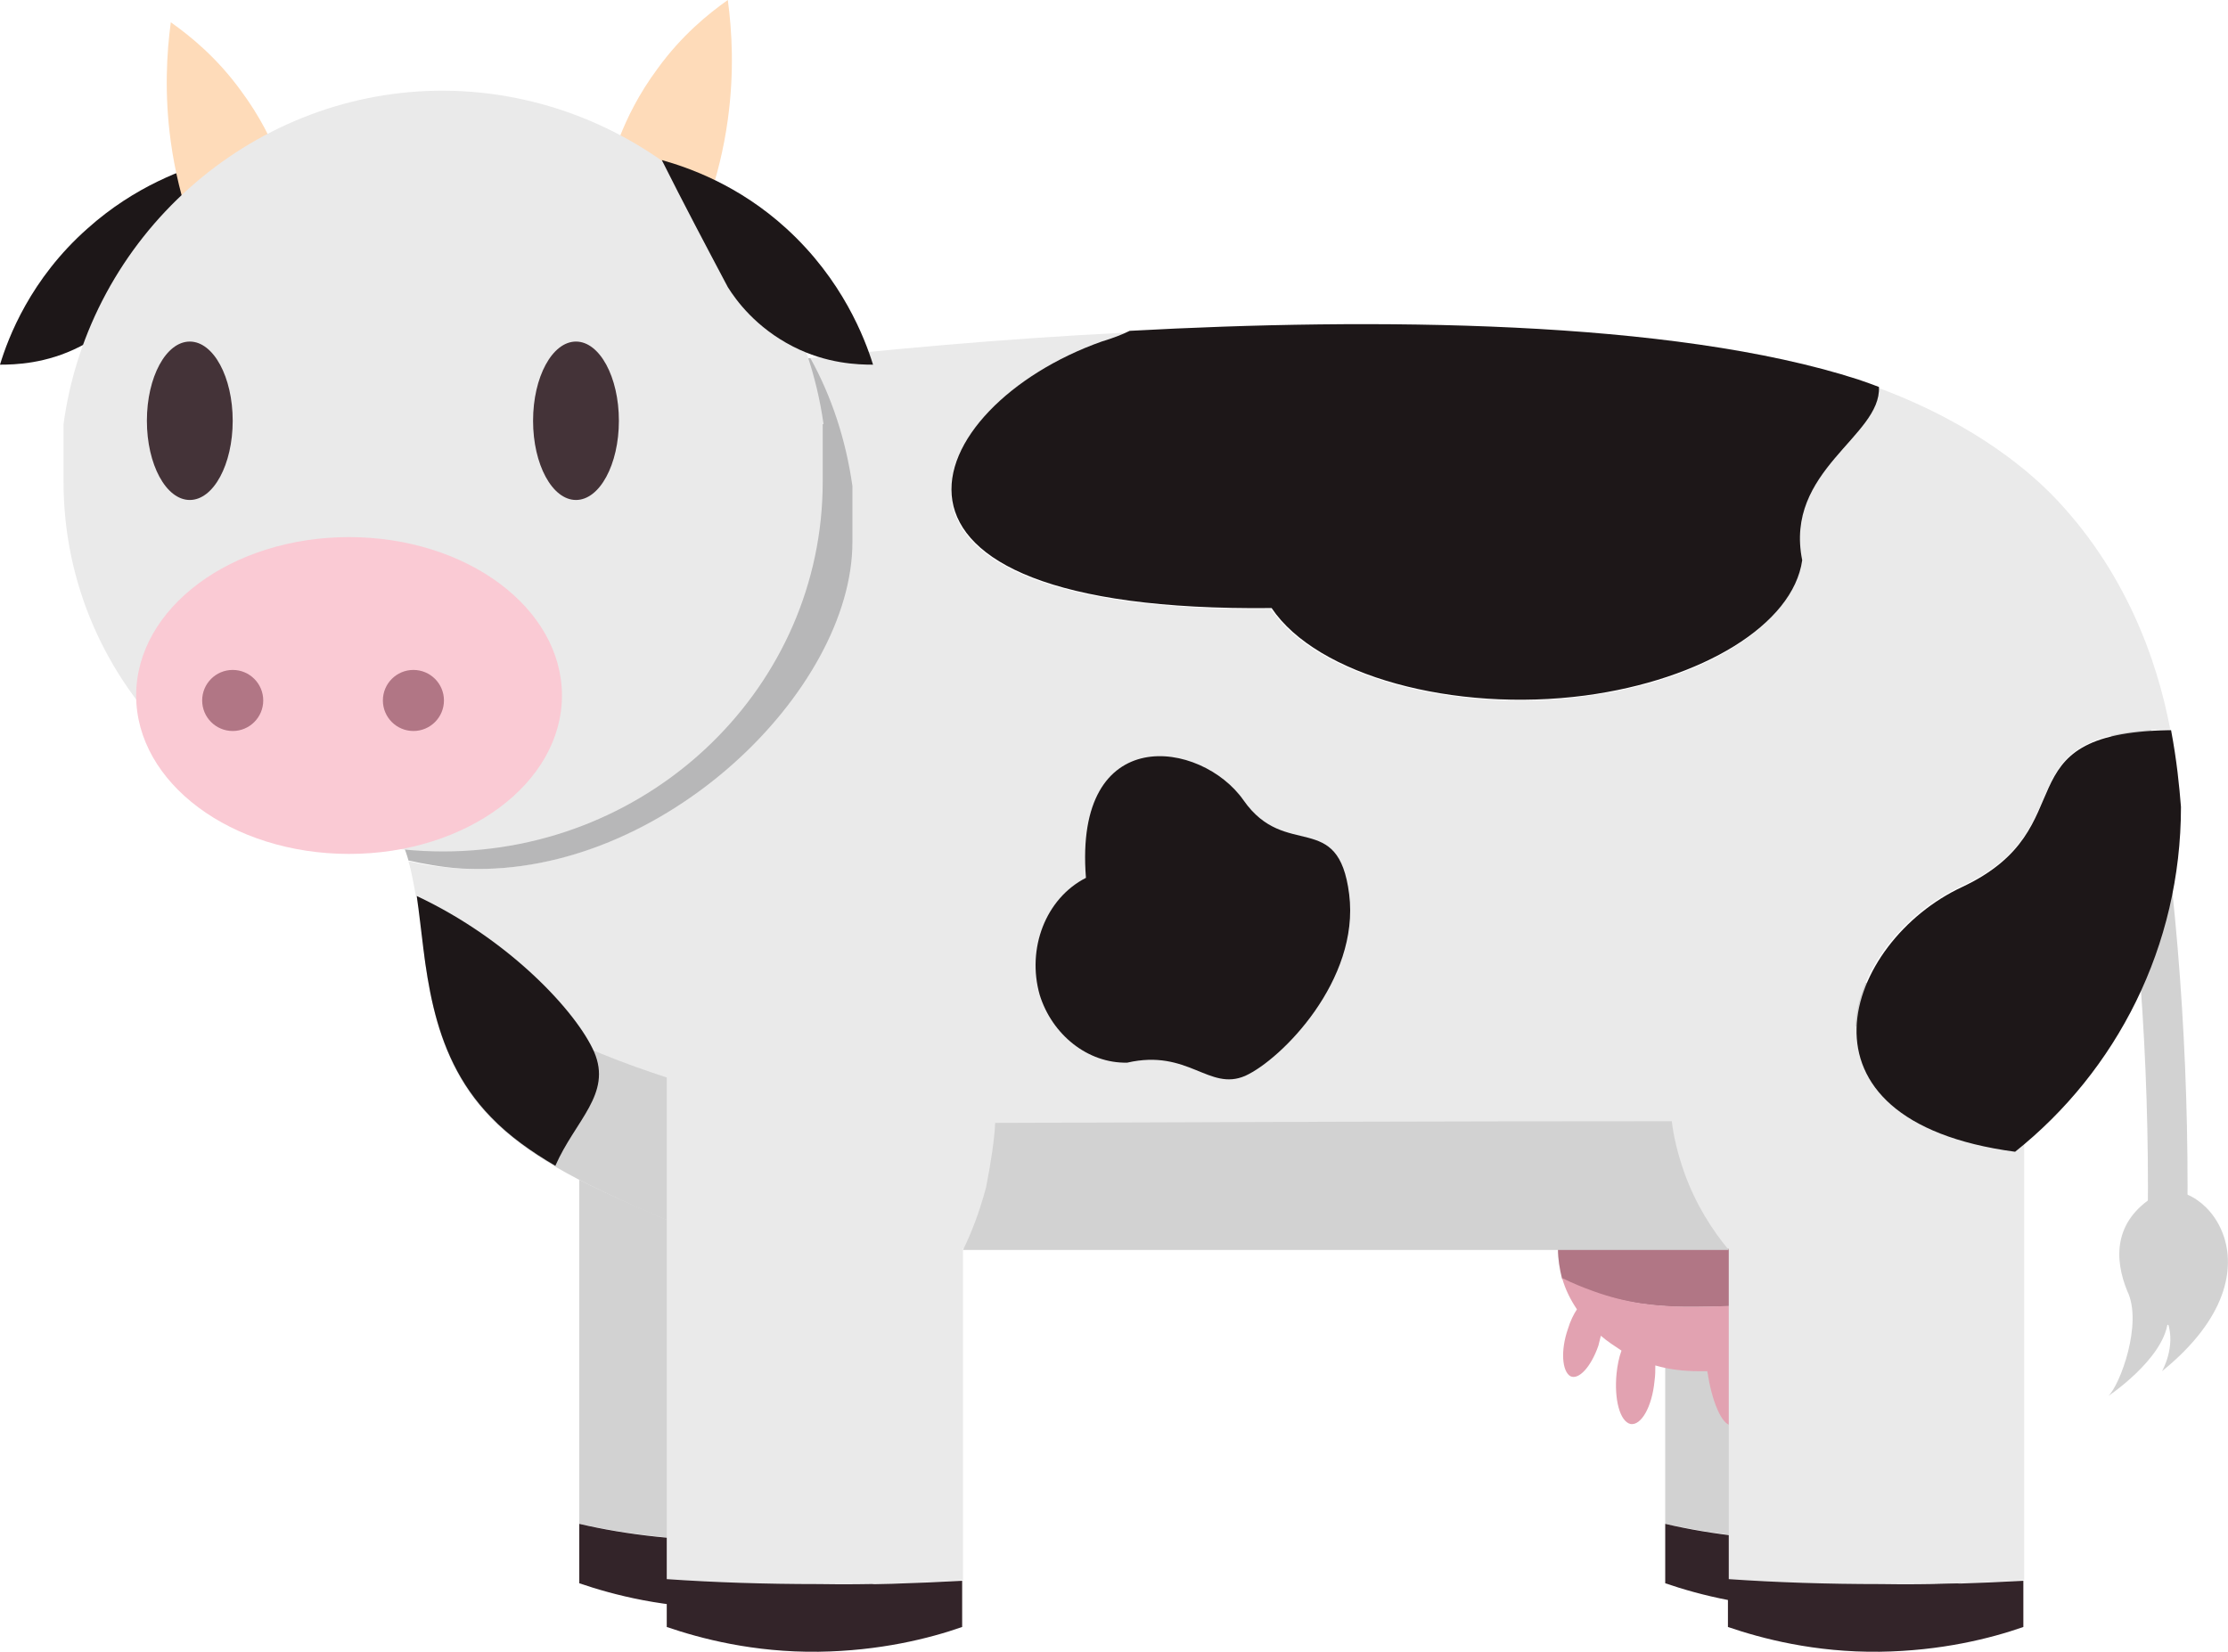 <?xml version="1.0" encoding="utf-8"?>
<!-- Generator: Adobe Illustrator 26.0.2, SVG Export Plug-In . SVG Version: 6.00 Build 0)  -->
<svg version="1.1" id="Layer_1" xmlns="http://www.w3.org/2000/svg" xmlns:xlink="http://www.w3.org/1999/xlink" x="0px" y="0px"
	 viewBox="0 0 270 200.2" style="enable-background:new 0 0 270 200.2;" xml:space="preserve">
<style type="text/css">
	.st0{fill:#D2D2D2;}
	.st1{fill:#332429;}
	.st2{fill:#EAEAEA;}
	.st3{fill:#B7B7B8;}
	.st4{fill:#1D1718;}
	.st5{fill:#FEDBB9;}
	.st6{fill:#FACAD4;}
	.st7{fill:#B17685;}
	.st8{fill:#443338;}
	.st9{fill:#E2A2B1;}
</style>
<g>
	<g id="Tail">
		<path class="st0" d="M262.4,160.6c0,0-0.1,0-0.1,0c-1.3-0.1-2.4-1.2-2.3-2.5c0.8-18.9,0-38-2.4-56.8c-1.1-9-2.6-18-4.5-26.9
			c-0.3-1.3,0.6-2.6,1.9-2.9c1.3-0.3,2.6,0.6,2.9,1.9c1.9,9,3.4,18.1,4.5,27.2c2.4,19,3.2,38.4,2.4,57.6
			C264.8,159.6,263.7,160.6,262.4,160.6z"/>
		<path class="st0" d="M255.5,169.2c1.4-1.3,4.2-8.8,2.3-12.7c-1.6-3.9-1.7-8.5,3.4-11.6c5.1-3.2,16.5,8.6,0.8,21.3
			c0,0,1.7-2.9,0.7-5.9C262.1,164.8,255.5,169.2,255.5,169.2z"/>
	</g>
	<g>
		<path class="st0" d="M91,186.7c5.7-0.2,10.7-0.9,15-1.8v-65.8H70.2c0,21.9,0,43.7,0,65.6C75.7,185.9,82.8,186.9,91,186.7z"/>
		<path class="st1" d="M91,186.7c-8.2,0.2-15.2-0.7-20.8-2c0,2.4,0,4.8,0,7.2c4.1,1.4,10.5,3.1,18.4,3c7.4-0.1,13.4-1.6,17.4-3v-7
			C101.7,185.8,96.6,186.5,91,186.7z"/>
	</g>
	<g>
		<path class="st0" d="M222.6,186.7c5.7-0.2,10.7-0.9,15-1.8v-65.8h-35.8c0,21.9,0,43.7,0,65.6C207.4,185.9,214.4,186.9,222.6,186.7
			z"/>
		<path class="st1" d="M222.6,186.7c-8.2,0.2-15.2-0.7-20.8-2c0,2.4,0,4.8,0,7.2c4.1,1.4,10.5,3.1,18.4,3c7.4-0.1,13.4-1.6,17.4-3
			v-7C233.3,185.8,228.3,186.5,222.6,186.7z"/>
	</g>
	<path class="st2" d="M248.6,59.9c-2.1-2.1-8.6-8.3-21-12.9c0.4,6-11.5,10.1-9.3,21c-1.1,7.8-12,14.6-26.3,16.4
		c-15.9,2.1-32.5-2.4-38-10.6c-53.7,0.6-42.5-24.5-20.7-32.2c1.2-0.4,2.4-0.9,3.4-1.3c-16.2,0.8-30.2,2.2-38.6,3.1
		c2.5,4.7,4.3,9.9,5.1,15.5v6.8h0c0,0,0,0,0,0c0,18-23,40.5-46.7,39.6c-0.5,0-2.5-0.1-5-0.5c-0.7-0.1-1.3-0.3-2-0.4
		c0.4,1.3,0.6,2.7,0.9,4.2c11.3,5.4,19.5,14.1,21.5,18.9c2.2,5.1-2.3,8.3-4.8,13.8c3.9,2.3,8.1,4.1,12.2,5.9
		c4.6,2.1,8.6,3.4,11.2,4.1h120.1c12.7,0,24.3-4.4,33.5-11.8c-28.6-3.8-20.6-25.5-6.4-32.1c15.4-7.1,4.4-18.6,25-19
		c0.1,0,0.2,0,0.3,0C261.4,79.9,257.5,69,248.6,59.9z"/>
	<g id="Head">
		<path class="st3" d="M56.6,105.3c23.7,0.9,46.7-21.6,46.7-39.6c0,0,0,0,0,0h0v-6.8c-0.8-5.6-2.5-10.8-5.1-15.5
			c-3.7,0.4-6.3,0.7-7.5,0.9C61,44.2,37,68.2,37,97.8v0c1.7-0.5,4.8-1.2,7.7,0.1c2.6,1.2,4,3.5,4.8,6.4c0.6,0.1,1.3,0.3,2,0.4
			C54.1,105.2,56.1,105.3,56.6,105.3z"/>
		<path class="st4" d="M25.7,19.5c-3.2,0.9-9.3,3-15.1,8.2C3.7,33.8,1,40.9,0,44.2c1.8,0,5.6-0.1,9.7-2.2c4.5-2.3,6.9-5.6,7.9-7.1
			C20.3,29.7,23,24.6,25.7,19.5z"/>
		<path class="st5" d="M75.1,16.6c0.9-2.3,2.3-5.2,4.6-8.3c2.9-4,6.1-6.6,8.5-8.3c0.5,3.7,0.8,8.7,0,14.5c-1,7.3-3.4,13.1-5.3,16.8
			C80.3,26.4,77.7,21.5,75.1,16.6z"/>
		<path class="st5" d="M33.8,19.3c-0.9-2.3-2.3-5.2-4.6-8.3c-2.9-4-6.1-6.6-8.5-8.3c-0.5,3.7-0.8,8.7,0,14.5
			c1,7.3,3.4,13.1,5.3,16.8C28.6,29,31.2,24.1,33.8,19.3z"/>
		<path class="st2" d="M99.8,51.4C96.5,28,76.1,10.6,52.8,11c-22.6,0.4-42,17.6-45.1,40.4c0,2.3,0,4.7,0,7c0,0,0,0,0,0
			c0,24.8,20.6,44.8,46,44.8c25.4,0,46-20.1,46-44.8c0,0,0,0,0,0h0V51.4z"/>
		<ellipse class="st6" cx="42.3" cy="84.3" rx="25.8" ry="19.2"/>
		<g>
			<circle class="st7" cx="28.2" cy="84.9" r="3.7"/>
			<circle class="st7" cx="50.1" cy="84.9" r="3.7"/>
		</g>
		<g>
			<ellipse class="st8" cx="23" cy="51" rx="5.2" ry="9.6"/>
			<ellipse class="st8" cx="69.8" cy="51" rx="5.2" ry="9.6"/>
		</g>
		<path class="st4" d="M80.2,19.4c3.2,0.9,9.3,3,15.1,8.3c6.8,6.2,9.5,13.3,10.5,16.5c-1.8,0-5.6-0.1-9.7-2.2
			c-4.5-2.3-6.9-5.6-7.9-7.2C85.5,29.7,82.8,24.6,80.2,19.4z"/>
	</g>
	<g>
		<path class="st7" d="M216,158.3c1.4,0,3.1,0.1,5,0.3c1.4-2.1,2.2-4.6,2.2-7.2h-34.4c0,1.2,0.2,2.4,0.5,3.6
			c1.1,0.6,2.4,1.1,3.8,1.6C201.1,159.4,206.9,158,216,158.3z"/>
		<path class="st9" d="M221,158.6c-1.9-0.2-3.5-0.3-5-0.3c-9.2-0.3-14.9,1.1-22.9-1.8c-1.4-0.5-2.6-1-3.8-1.6c0.4,1.4,1,2.6,1.8,3.8
			c-0.4,0.6-0.8,1.4-1.1,2.4c-0.9,2.6-0.7,5.1,0.3,5.7c1,0.5,2.5-1.1,3.4-3.7c0.1-0.4,0.2-0.8,0.3-1.2c0.8,0.7,1.6,1.2,2.5,1.8
			c-0.3,0.8-0.5,1.8-0.6,2.8c-0.3,3.1,0.4,5.8,1.7,6.1c1.3,0.2,2.6-2.1,2.9-5.2c0.1-0.7,0.1-1.3,0.1-1.9c1.7,0.5,3.5,0.7,5.4,0.7
			c0.3,0,0.6,0,0.9,0c0,0.2,0.1,0.4,0.1,0.6c0.6,3.6,1.9,6.2,2.9,5.9c1.1-0.3,1.5-3.5,0.9-7.1c0,0,0,0,0,0c1.8-0.4,3.4-1.1,4.9-2
			c1.5,3.5,3.3,5.8,4.1,5.2c0.8-0.6,0.5-4-0.8-7.7C219.8,160.3,220.5,159.5,221,158.6z"/>
	</g>
	<g>
		<path class="st2" d="M116.7,191.5v-67.1H80.8c0,22.3,0,44.7,0,67c5.8,0.4,11.9,0.6,18.4,0.6C105.3,192.1,111.1,191.9,116.7,191.5z
			"/>
		<path class="st1" d="M99.2,192.1c-6.4,0-12.6-0.2-18.4-0.6c0,1.9,0,3.8,0,5.7c4.1,1.4,10.5,3.1,18.4,3c7.4-0.1,13.4-1.6,17.4-3
			v-5.6C111.1,191.9,105.3,192.1,99.2,192.1z"/>
	</g>
	<g>
		<path class="st2" d="M245.3,191.5v-67.1h-35.8c0,22.3,0,44.7,0,67c5.8,0.4,11.9,0.6,18.4,0.6C233.9,192.1,239.7,191.9,245.3,191.5
			z"/>
		<path class="st1" d="M227.8,192.1c-6.4,0-12.6-0.2-18.4-0.6c0,1.9,0,3.8,0,5.7c4.1,1.4,10.5,3.1,18.4,3c7.4-0.1,13.4-1.6,17.4-3
			v-5.6C239.7,191.9,233.9,192.1,227.8,192.1z"/>
	</g>
	<g>
		<path class="st0" d="M120.6,136.1c27.3-0.1,54.7-0.2,82-0.2c0.2,1.8,0.7,3.9,1.5,6.2c1.4,3.9,3.4,7,5.4,9.4h-92.8
			c1-2,2-4.6,2.8-7.6C120.1,140.8,120.5,138.2,120.6,136.1z"/>
	</g>
	<g>
		<path class="st0" d="M64.4,123.8c-4.9-2.5-9.2-5.3-13-8c0.9,6.6,2.4,13.8,8,19.6c5.1,5.3,12.8,8.7,20,11.9c0.5,0.2,1,0.4,1.4,0.6
			v-17.3C75.9,129,70.3,126.9,64.4,123.8z"/>
	</g>
	<g id="Spots">
		<path class="st4" d="M154.1,73.7c5.5,8.2,22.1,12.7,38,10.6c14.2-1.9,25.2-8.6,26.3-16.4c-2.2-10.9,9.6-15,9.3-21
			c-0.8-0.3-1.6-0.6-2.5-0.9c-22.6-7.3-59-7.5-88.3-5.9c-1,0.5-2.1,0.9-3.4,1.3C111.5,49.2,100.4,74.3,154.1,73.7z"/>
		<path class="st4" d="M72,127.5c-2.1-4.8-10.2-13.6-21.5-18.9c1.2,8.1,1.2,18.8,9,26.8c2.2,2.3,4.9,4.2,7.8,5.9
			C69.7,135.8,74.2,132.6,72,127.5z"/>
		<path class="st4" d="M136.6,128.8c7.4-1.7,9.9,3.5,14.3,1.6c4.4-2,13.9-11.6,12.6-22s-7.7-4.1-12.8-11.4
			c-5.1-7.3-20.6-9.6-19.1,9.4c-4.9,2.5-7.2,8.6-5.6,14.2C127.5,125.4,131.8,128.9,136.6,128.8z"/>
		<path class="st4" d="M264.3,97.8L264.3,97.8c-0.2-2.5-0.5-5.6-1.2-9.3c-0.1,0-0.2,0-0.3,0c-20.7,0.4-9.7,11.8-25,19
			c-14.2,6.6-22.1,28.3,6.4,32.1C256.5,129.8,264.3,114.7,264.3,97.8z"/>
	</g>
</g>
</svg>
